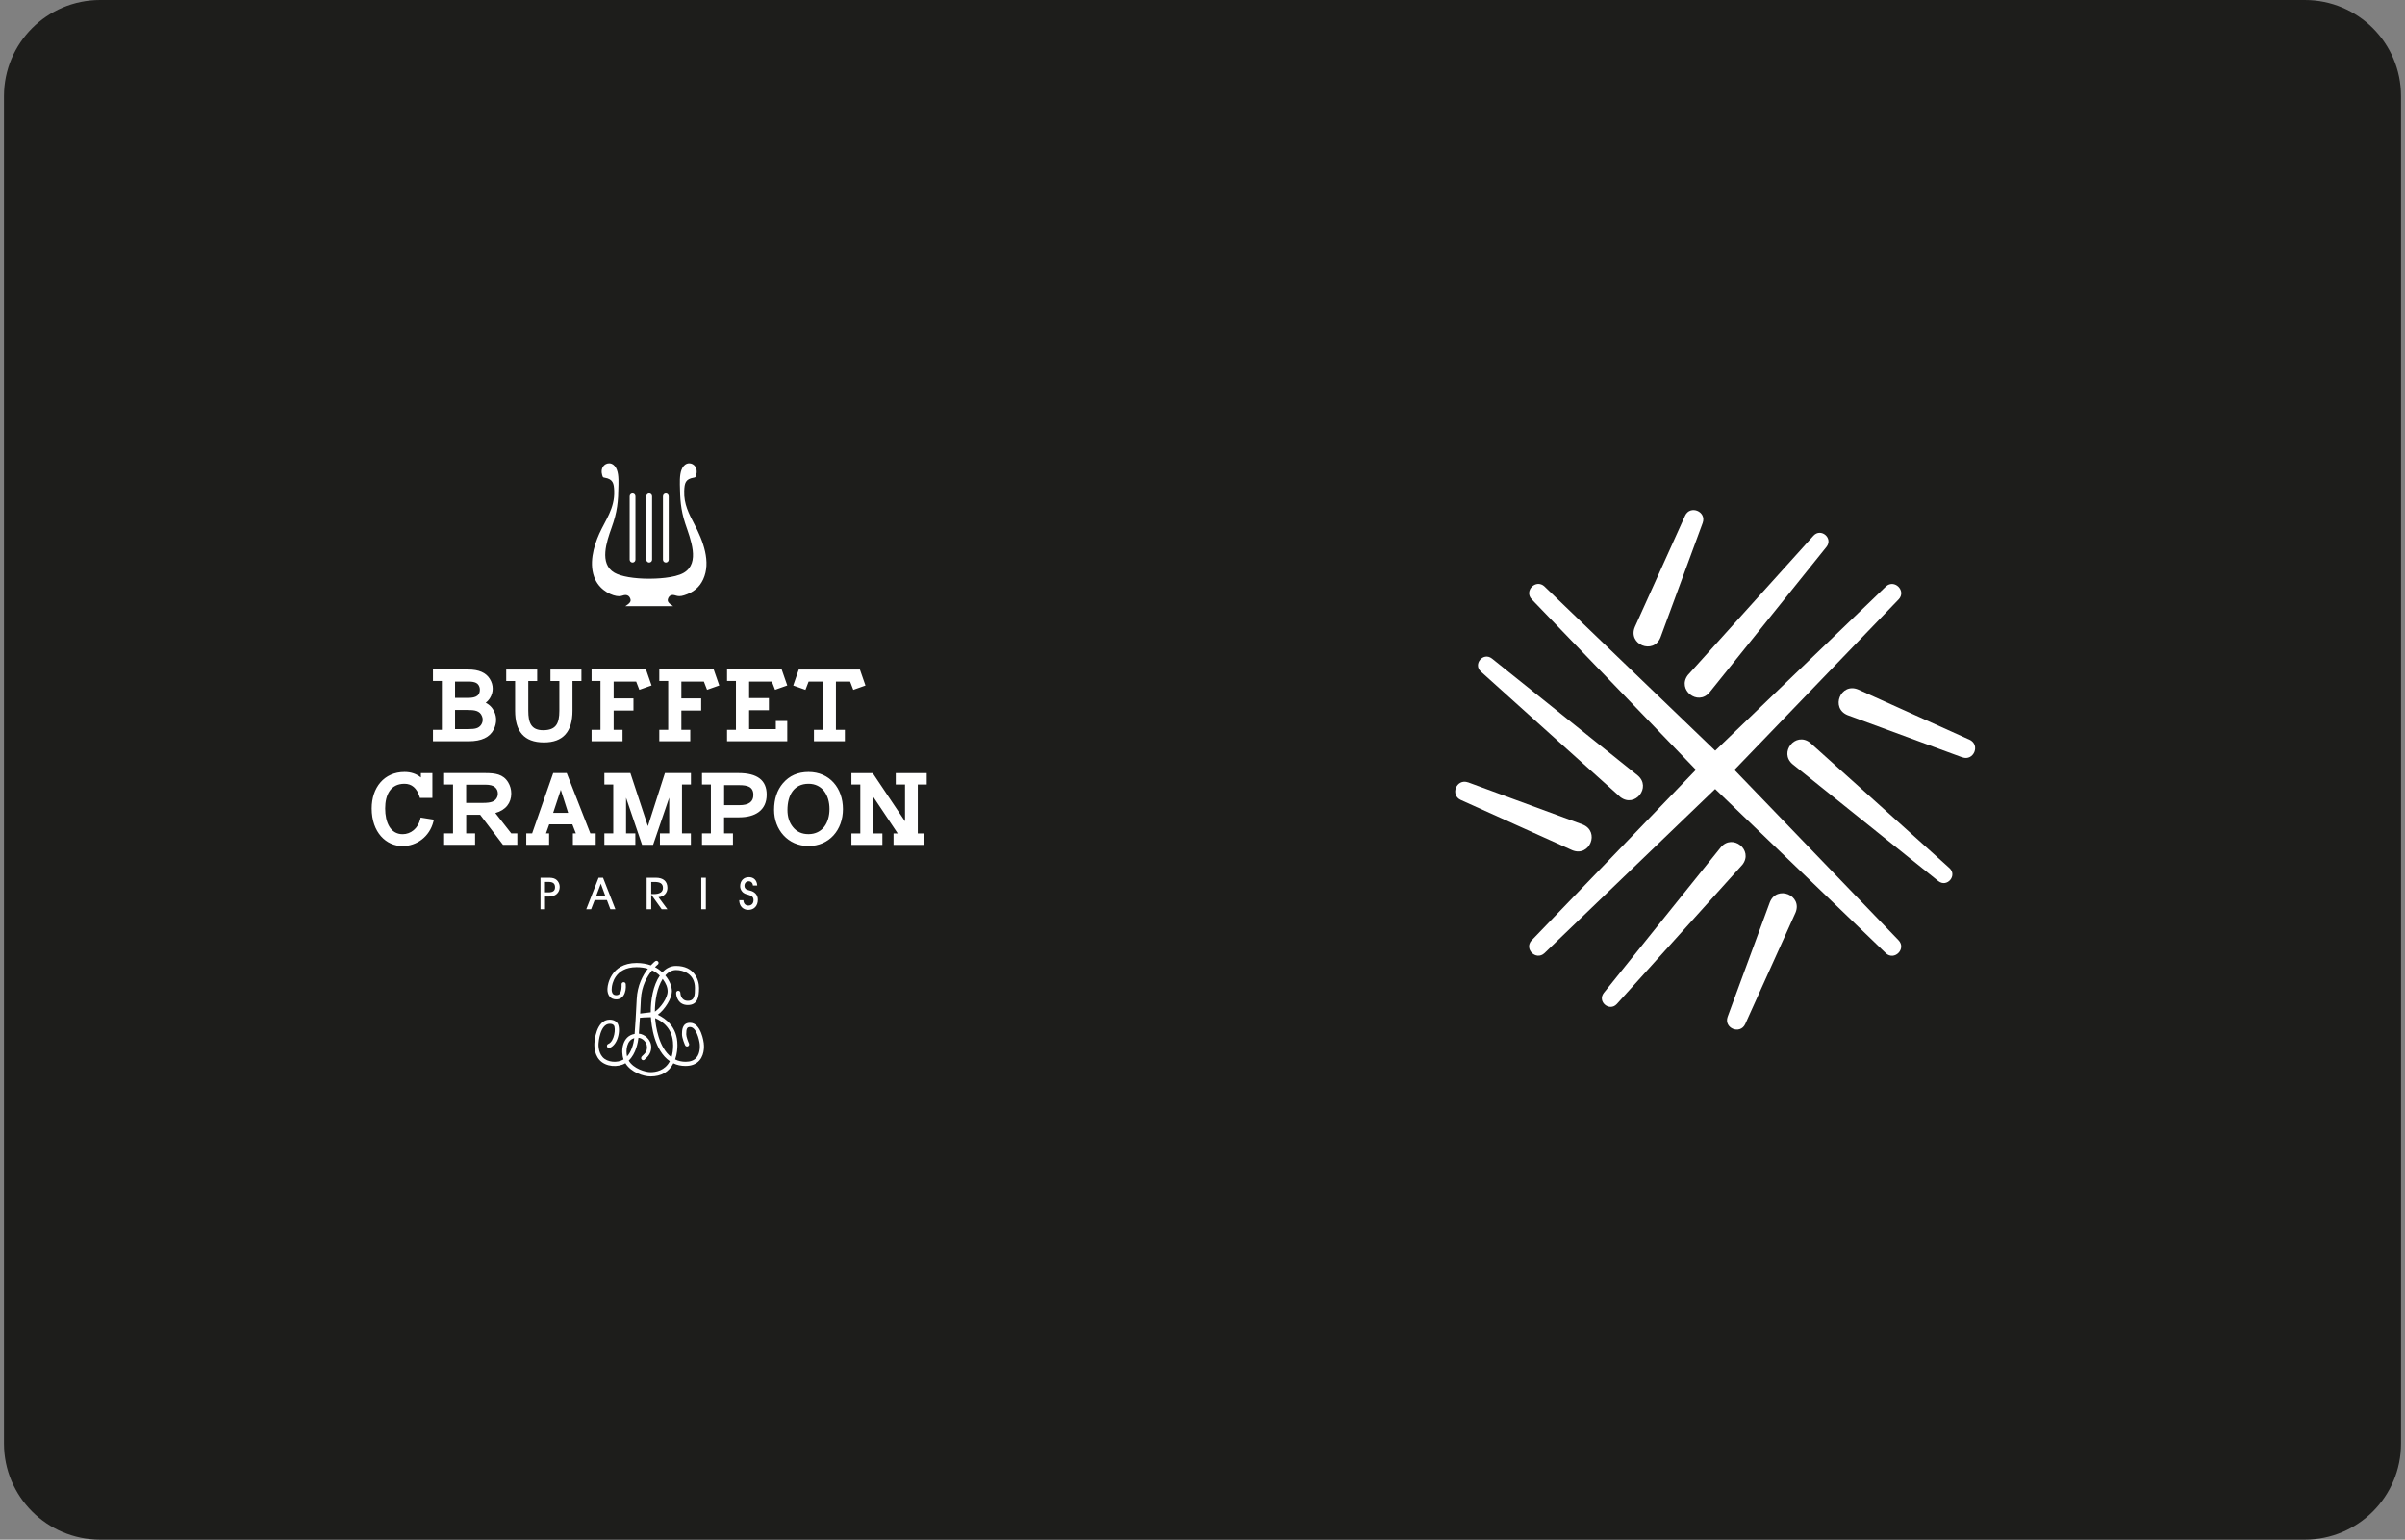 <svg width="303" height="194" viewBox="0 0 303 194" fill="none" xmlns="http://www.w3.org/2000/svg">
<rect x="0" y="0" width="303" height="194" fill="#808080" stroke="none"/>
<g clip-path="url(#clip0_5215_88819)">
<path d="M290.382 0H12.618C5.926 0 0.5 5.422 0.5 12.11V181.891C0.5 188.578 5.926 194 12.618 194H290.382C297.074 194 302.5 188.578 302.5 181.891V12.11C302.5 5.422 297.074 0 290.382 0Z" fill="#1D1D1B"/>
<path d="M88.673 131.471C88.661 131.369 88.352 128.874 86.928 128.874C85.922 128.874 85.922 129.885 85.922 130.321C85.922 130.812 86.274 131.611 86.316 131.702C86.377 131.835 86.534 131.895 86.668 131.835C86.801 131.774 86.862 131.617 86.801 131.484C86.668 131.187 86.456 130.612 86.456 130.321C86.456 129.613 86.565 129.407 86.934 129.407C87.728 129.407 88.092 130.987 88.158 131.544C88.158 131.587 88.291 132.628 87.74 133.264C87.443 133.609 86.983 133.784 86.383 133.784C85.904 133.784 85.462 133.688 85.056 133.488C85.311 132.767 85.347 132.053 85.347 131.683C85.347 129.395 83.856 128.323 82.869 127.863C83.79 127.197 84.65 125.756 84.65 124.914C84.65 124.315 84.395 123.612 83.82 122.904C84.22 122.456 84.674 122.226 85.177 122.226C86.062 122.226 87.552 122.698 87.552 124.472C87.552 125.356 87.54 126.101 86.656 126.101C85.771 126.101 85.716 125.199 85.716 125.096C85.716 124.951 85.595 124.835 85.45 124.835C85.304 124.835 85.183 124.957 85.183 125.102C85.183 125.629 85.492 126.634 86.65 126.634C87.91 126.634 88.073 125.604 88.073 124.478C88.073 123.449 87.461 121.705 85.165 121.705C84.517 121.705 83.941 121.978 83.444 122.517C83.172 122.256 82.856 122.032 82.517 121.857C82.693 121.675 82.826 121.566 82.863 121.536C82.917 121.493 82.953 121.433 82.966 121.36C82.978 121.287 82.96 121.221 82.911 121.166C82.82 121.051 82.656 121.027 82.541 121.118C82.499 121.148 82.281 121.324 81.996 121.633C81.457 121.439 80.851 121.336 80.197 121.336C76.852 121.336 76.555 124.309 76.555 124.333C76.434 125.053 76.688 125.798 77.421 125.907C78.5 126.071 78.936 125.047 78.833 123.994C78.821 123.849 78.694 123.746 78.548 123.758C78.403 123.77 78.294 123.903 78.312 124.042C78.33 124.266 78.324 124.975 78.021 125.259C77.9 125.374 77.731 125.417 77.506 125.386C77.076 125.32 77.022 124.805 77.082 124.4C77.106 124.139 77.397 121.863 80.197 121.863C80.712 121.863 81.19 121.929 81.626 122.062C81.008 122.856 80.293 124.139 80.215 125.907C80.124 127.905 80.015 129.479 79.954 130.279C78.385 130.533 78.185 132.446 78.561 133.488C77.803 133.96 76.531 133.875 75.925 133.203C75.307 132.519 75.41 131.441 75.416 131.429C75.416 131.405 75.579 129.001 76.822 129.001C77.064 129.001 77.234 129.068 77.337 129.195C77.609 129.534 77.415 131.229 76.634 131.538C76.501 131.593 76.434 131.744 76.482 131.883C76.537 132.016 76.688 132.083 76.828 132.029C77.942 131.587 78.258 129.492 77.749 128.868C77.512 128.577 77.173 128.48 76.803 128.48C75.089 128.48 74.895 131.278 74.889 131.393C74.889 131.447 74.761 132.707 75.531 133.56C76.325 134.444 77.864 134.523 78.791 133.966C79.506 135.116 81.063 135.631 81.96 135.631C83.305 135.631 84.274 135.074 84.832 133.978C85.292 134.202 85.813 134.311 86.365 134.311C87.128 134.311 87.722 134.075 88.128 133.609C88.861 132.761 88.673 131.49 88.667 131.478L88.673 131.471ZM79.912 130.812C79.809 131.605 79.536 132.519 79.003 133.112C78.815 132.362 78.96 131.042 79.912 130.812ZM84.808 131.677C84.808 132.259 84.735 132.773 84.596 133.209C82.978 132.016 82.614 129.298 82.535 128.287C83.438 128.668 84.802 129.588 84.802 131.677H84.808ZM82.505 127.469C82.505 126.113 82.772 124.472 83.487 123.34C83.917 123.915 84.111 124.412 84.111 124.914C84.111 125.756 83.232 126.973 82.505 127.469ZM81.517 131.956C81.517 132.84 80.772 132.967 80.772 133.318C80.772 133.463 80.893 133.585 81.033 133.585C81.196 133.585 81.239 133.47 81.317 133.397C81.536 133.209 82.045 132.761 82.045 131.956C82.045 130.951 81.166 130.303 80.487 130.242C80.536 129.625 80.578 128.935 80.621 128.244C80.845 128.22 81.354 128.178 82.002 128.172C82.069 129.237 82.438 132.38 84.389 133.712C83.771 134.911 82.608 135.092 81.96 135.092C81.311 135.092 79.809 134.662 79.209 133.633C80.13 132.773 80.378 131.308 80.439 130.763C80.899 130.799 81.511 131.254 81.511 131.95L81.517 131.956ZM81.978 127.554H81.972L80.651 127.711C80.681 127.173 80.712 126.573 80.742 125.925C80.821 124.236 81.542 123.007 82.154 122.262C82.517 122.432 82.838 122.656 83.123 122.928C82.275 124.169 81.972 126.034 81.984 127.56L81.978 127.554Z" fill="white"/>
<path d="M69.083 112.437C69.647 112.437 69.926 112.261 69.926 111.789C69.926 111.317 69.653 111.123 69.096 111.123H68.659V112.437H69.077H69.083ZM68.096 114.568V110.596H69.017C69.41 110.596 69.707 110.614 69.968 110.766C70.295 110.953 70.513 111.341 70.513 111.759C70.513 112.473 70.004 112.97 69.126 112.97H68.665V114.568H68.096ZM75.694 111.347L75.124 112.855H76.251L75.694 111.347ZM74.47 114.568H73.858L75.415 110.596H75.973L77.53 114.568H76.9L76.463 113.412H74.918L74.47 114.568ZM82.341 112.655C83.129 112.655 83.522 112.4 83.522 111.874C83.522 111.347 83.177 111.129 82.474 111.129H82.044V112.655H82.341ZM81.468 114.568V110.596H82.613C83.583 110.596 84.086 111.062 84.086 111.88C84.086 112.515 83.631 113.006 82.959 113.042L84.086 114.568H83.365L82.044 112.721V114.568H81.468ZM88.351 114.568H88.927V110.596H88.351V114.568ZM93.132 113.424C93.144 114.168 93.611 114.647 94.283 114.647C95.01 114.647 95.477 114.126 95.477 113.369C95.477 112.842 95.198 112.461 94.677 112.267C94.35 112.158 94.065 112.146 93.902 111.946C93.829 111.855 93.793 111.753 93.793 111.625C93.793 111.292 94.005 111.044 94.332 111.044C94.623 111.044 94.841 111.256 94.859 111.577H95.398C95.362 110.911 94.956 110.523 94.35 110.523C93.696 110.523 93.253 110.984 93.253 111.662C93.253 111.892 93.32 112.092 93.453 112.273C93.696 112.606 93.968 112.655 94.253 112.733C94.689 112.867 94.932 112.988 94.932 113.424C94.932 113.835 94.677 114.102 94.277 114.102C93.926 114.102 93.671 113.847 93.659 113.424H93.138H93.132Z" fill="white"/>
<path d="M53.033 97.413H54.475V100.538H52.905L52.857 100.38C52.505 99.296 51.875 98.758 50.954 98.758C49.209 98.758 48.525 100.138 48.525 101.864C48.525 103.589 49.167 105.109 50.73 105.109C51.748 105.109 52.657 104.388 52.948 103.22L52.996 103.014L54.669 103.28L54.602 103.523C54.117 105.436 52.493 106.605 50.712 106.605C48.658 106.605 46.828 104.897 46.828 101.864C46.828 99.248 48.379 97.268 50.973 97.268C51.772 97.268 52.457 97.498 53.027 97.964V97.413H53.033ZM58.728 98.873H61.158C61.728 98.873 62.133 98.982 62.37 99.2C62.606 99.405 62.721 99.672 62.721 99.999C62.721 100.223 62.661 100.435 62.533 100.622C62.418 100.798 62.243 100.937 62.006 101.022C61.746 101.119 61.37 101.167 60.885 101.167H58.728V98.873ZM62.4 102.445C63.739 102.076 64.412 101.149 64.412 99.993C64.412 99.472 64.278 99 64.018 98.57C63.388 97.541 62.394 97.407 61.109 97.407H55.953V98.848H57.074V105.006H55.953V106.447H59.855V105.006H58.734V102.663H60.492L63.37 106.447H65.175V105.006H64.412L62.406 102.445H62.4ZM69.689 102.421L70.653 99.514L71.58 102.421H69.689ZM74.373 105.006L71.398 97.407H69.695L67.041 105.006H66.302V106.447H69.18V105.006H68.787L69.192 103.868H72.107L72.549 105.006H72.174V106.447H75.052V105.006H74.379H74.373ZM87.049 98.848V97.407H83.771L81.626 104.098L79.42 97.407H76.142V98.848H77.263V105.006H76.142V106.447H80.044V105.006H78.875V100.519L80.893 106.447H82.28L84.31 100.513V105.006H83.141V106.447H87.043V105.006H85.922V98.848H87.043H87.049ZM91.224 98.933H93.138C94.174 98.933 94.913 99.133 94.913 100.168C94.913 101.022 94.332 101.452 93.168 101.452H91.23V98.933H91.224ZM88.442 105.006V106.447H92.344V105.006H91.224V102.984H93.144C95.12 102.984 96.592 102.118 96.592 100.126C96.592 98.309 95.41 97.407 93.041 97.407H88.442V98.848H89.563V105.006H88.442ZM99.9 104.207C99.44 103.638 99.21 102.923 99.21 102.063C99.21 100.211 100.015 98.758 101.869 98.758C103.608 98.758 104.505 100.205 104.505 101.936C104.505 103.668 103.633 105.103 101.851 105.103C101.033 105.103 100.379 104.806 99.9 104.207ZM98.646 98.679C97.901 99.563 97.525 100.683 97.525 102.045C97.525 104.534 99.258 106.598 101.863 106.598C104.469 106.598 106.202 104.582 106.202 101.948C106.202 99.315 104.529 97.268 101.869 97.268C100.524 97.268 99.446 97.74 98.646 98.685M114.024 103.486L109.952 97.413H107.268V98.854H108.389V105.012H107.268V106.453H111.17V105.012H109.995V100.362L113.103 105.012H112.576V106.453H116.472V105.012H115.63V98.854H116.757V97.413H112.855V98.854H114.024V103.486ZM57.329 91.867H59.043C59.474 91.867 59.795 91.831 60.007 91.764C60.534 91.613 60.813 91.129 60.813 90.687C60.813 90.547 60.788 90.408 60.734 90.269C60.467 89.518 59.752 89.457 58.892 89.457H57.329V91.867ZM57.329 87.938H58.771C59.583 87.938 60.455 87.889 60.455 86.89C60.455 86.697 60.401 86.509 60.285 86.321C59.983 85.837 59.213 85.879 58.625 85.879H57.329V87.932V87.938ZM62.327 89.79C62.449 90.093 62.503 90.396 62.503 90.705C62.503 91.104 62.406 91.504 62.212 91.897C61.715 92.903 60.661 93.399 59.043 93.399H54.547V91.958H55.668V85.8H54.547V84.359H58.995C60.316 84.359 61.219 84.753 61.703 85.534C61.952 85.928 62.073 86.339 62.073 86.769C62.073 86.963 62.049 87.157 61.994 87.35C61.861 87.841 61.594 88.24 61.194 88.549C61.721 88.816 62.097 89.233 62.321 89.79M66.557 85.806V89.542C66.557 91.056 66.914 92.007 68.429 92.007C70.053 92.007 70.471 91.159 70.471 89.542V85.806H69.35V84.365H73.252V85.806H72.125V89.548C72.125 92.212 70.925 93.544 68.532 93.544C65.993 93.544 64.897 92.122 64.897 89.548V85.806H63.776V84.365H67.678V85.806H66.557ZM77.312 85.885V87.998H79.808V89.524H77.312V91.958H78.433V93.399H74.531V91.958H75.651V85.8H74.531V84.359H81.389L82.086 86.37L80.547 86.915L80.147 85.879H77.312V85.885ZM85.843 85.885V87.998H88.339V89.524H85.843V91.958H86.964V93.399H83.062V91.958H84.183V85.8H83.062V84.359H89.921L90.618 86.37L89.079 86.915L88.679 85.879H85.843V85.885ZM97.737 90.844H99.185V93.399H91.599V91.958H92.72V85.8H91.599V84.359H98.488L99.185 86.37L97.646 86.915L97.246 85.879H94.38V87.962H96.871V89.488H94.38V91.867H97.743V90.844H97.737ZM109.043 86.376L107.504 86.921L107.105 85.885H105.317V91.958H106.444V93.399H102.548V91.958H103.663V85.885H101.875L101.476 86.921L99.937 86.376L100.633 84.365H108.341L109.037 86.376H109.043Z" fill="white"/>
<path d="M78.772 76.388C79.33 76.019 79.53 75.813 79.421 75.468C79.281 75.019 78.942 74.971 78.802 74.971C78.53 74.971 78.36 75.122 77.984 75.122C77.191 75.122 75.664 74.462 74.991 73.015C74.119 71.138 74.791 68.838 75.506 67.239C76.252 65.58 77.463 64.042 77.379 61.887V61.832C77.342 60.9 77.227 60.367 76.191 60.191C75.967 60.155 75.949 60.149 75.864 59.846C75.603 58.968 76.143 58.375 76.749 58.375C76.93 58.375 77.203 58.435 77.445 58.72C77.912 59.259 77.936 60.203 77.918 61.051C77.888 63.279 77.778 64.466 77.045 66.513C76.445 68.202 75.44 71.029 77.421 72.168C78.239 72.634 79.869 72.918 81.784 72.918C82.511 72.918 84.977 72.864 86.152 72.168C88.255 70.927 86.976 67.905 86.328 65.956C85.746 64.194 85.68 62.813 85.655 61.051C85.643 60.21 85.668 59.259 86.134 58.72C86.376 58.435 86.649 58.375 86.831 58.375C87.431 58.375 87.97 58.968 87.716 59.846C87.631 60.149 87.606 60.149 87.388 60.185C86.364 60.361 86.237 60.857 86.201 61.875C86.14 63.497 86.813 64.775 87.461 66.01C88.588 68.147 89.606 70.811 88.588 73.009C88.121 74.008 87.358 74.644 86.177 75.013C85.964 75.08 85.764 75.116 85.589 75.116C85.231 75.116 85.025 74.965 84.771 74.965C84.631 74.965 84.292 75.013 84.153 75.462C84.05 75.807 84.25 76.006 84.807 76.382H81.79H78.772V76.388ZM79.693 70.878C79.893 70.878 80.057 70.715 80.057 70.515V62.535C80.057 62.335 79.893 62.171 79.693 62.171C79.493 62.171 79.33 62.335 79.33 62.535V70.515C79.33 70.715 79.493 70.878 79.693 70.878ZM81.79 70.878C81.99 70.878 82.153 70.715 82.153 70.515V62.535C82.153 62.335 81.99 62.171 81.79 62.171C81.59 62.171 81.426 62.335 81.426 62.535V70.515C81.426 70.715 81.59 70.878 81.79 70.878ZM83.886 70.878C84.086 70.878 84.25 70.715 84.25 70.515V62.535C84.25 62.335 84.086 62.171 83.886 62.171C83.686 62.171 83.523 62.335 83.523 62.535V70.515C83.523 70.715 83.686 70.878 83.886 70.878Z" fill="white"/>
<path d="M230.129 68.885L215.375 87.249C213.891 89.005 211.249 86.898 212.648 85.063C212.667 85.021 228.445 67.541 228.481 67.492C229.414 66.487 230.971 67.795 230.123 68.891L230.129 68.885Z" fill="white"/>
<path d="M214.52 65.877L209.2 80.318C208.31 82.528 205.05 81.202 205.971 78.998L212.303 64.969C212.945 63.589 215.029 64.442 214.52 65.877Z" fill="white"/>
<path d="M194.592 73.904L217.326 95.768C218.944 97.397 216.611 99.843 214.903 98.281C214.891 98.281 192.999 75.533 192.975 75.515C191.975 74.449 193.508 72.893 194.592 73.898V73.904Z" fill="white"/>
<path d="M187.959 82.969L206.336 97.712C208.093 99.195 205.985 101.835 204.149 100.437C204.106 100.419 186.613 84.652 186.565 84.616C185.559 83.683 186.868 82.127 187.965 82.975L187.959 82.969Z" fill="white"/>
<path d="M184.947 98.573L199.398 103.889C201.609 104.779 200.282 108.037 198.077 107.122L184.038 100.795C182.656 100.153 183.511 98.071 184.947 98.579V98.573Z" fill="white"/>
<path d="M192.975 118.477L214.855 95.76C216.485 94.143 218.932 96.474 217.369 98.182C217.369 98.194 194.605 120.07 194.587 120.094C193.52 121.093 191.963 119.561 192.969 118.477H192.975Z" fill="white"/>
<path d="M202.051 125.117L216.805 106.753C218.29 104.997 220.931 107.104 219.532 108.939C219.513 108.981 203.735 126.461 203.699 126.509C202.766 127.515 201.209 126.207 202.057 125.111L202.051 125.117Z" fill="white"/>
<path d="M217.659 128.123L222.979 113.683C223.87 111.473 227.13 112.799 226.209 115.003L219.877 129.032C219.235 130.412 217.15 129.558 217.659 128.123Z" fill="white"/>
<path d="M237.588 120.096L214.854 98.232C213.236 96.603 215.569 94.157 217.278 95.719C217.29 95.719 239.182 118.467 239.206 118.485C240.206 119.551 238.673 121.107 237.588 120.102V120.096Z" fill="white"/>
<path d="M244.222 111.032L225.845 96.289C224.088 94.805 226.197 92.165 228.032 93.564C228.075 93.582 245.568 109.349 245.616 109.385C246.622 110.318 245.313 111.874 244.216 111.026L244.222 111.032Z" fill="white"/>
<path d="M247.234 95.428L232.783 90.112C230.572 89.222 231.899 85.965 234.104 86.879L248.143 93.206C249.525 93.848 248.67 95.931 247.234 95.422V95.428Z" fill="white"/>
<path d="M239.206 75.523L217.326 98.24C215.696 99.857 213.248 97.525 214.812 95.818C214.812 95.806 237.576 73.93 237.594 73.906C238.66 72.907 240.218 74.439 239.212 75.523H239.206Z" fill="white"/>
</g>
<defs>
<clipPath id="clip0_5215_88819">
<rect width="302" height="194" fill="white" transform="translate(0.5)"/>
</clipPath>
</defs>
</svg>
